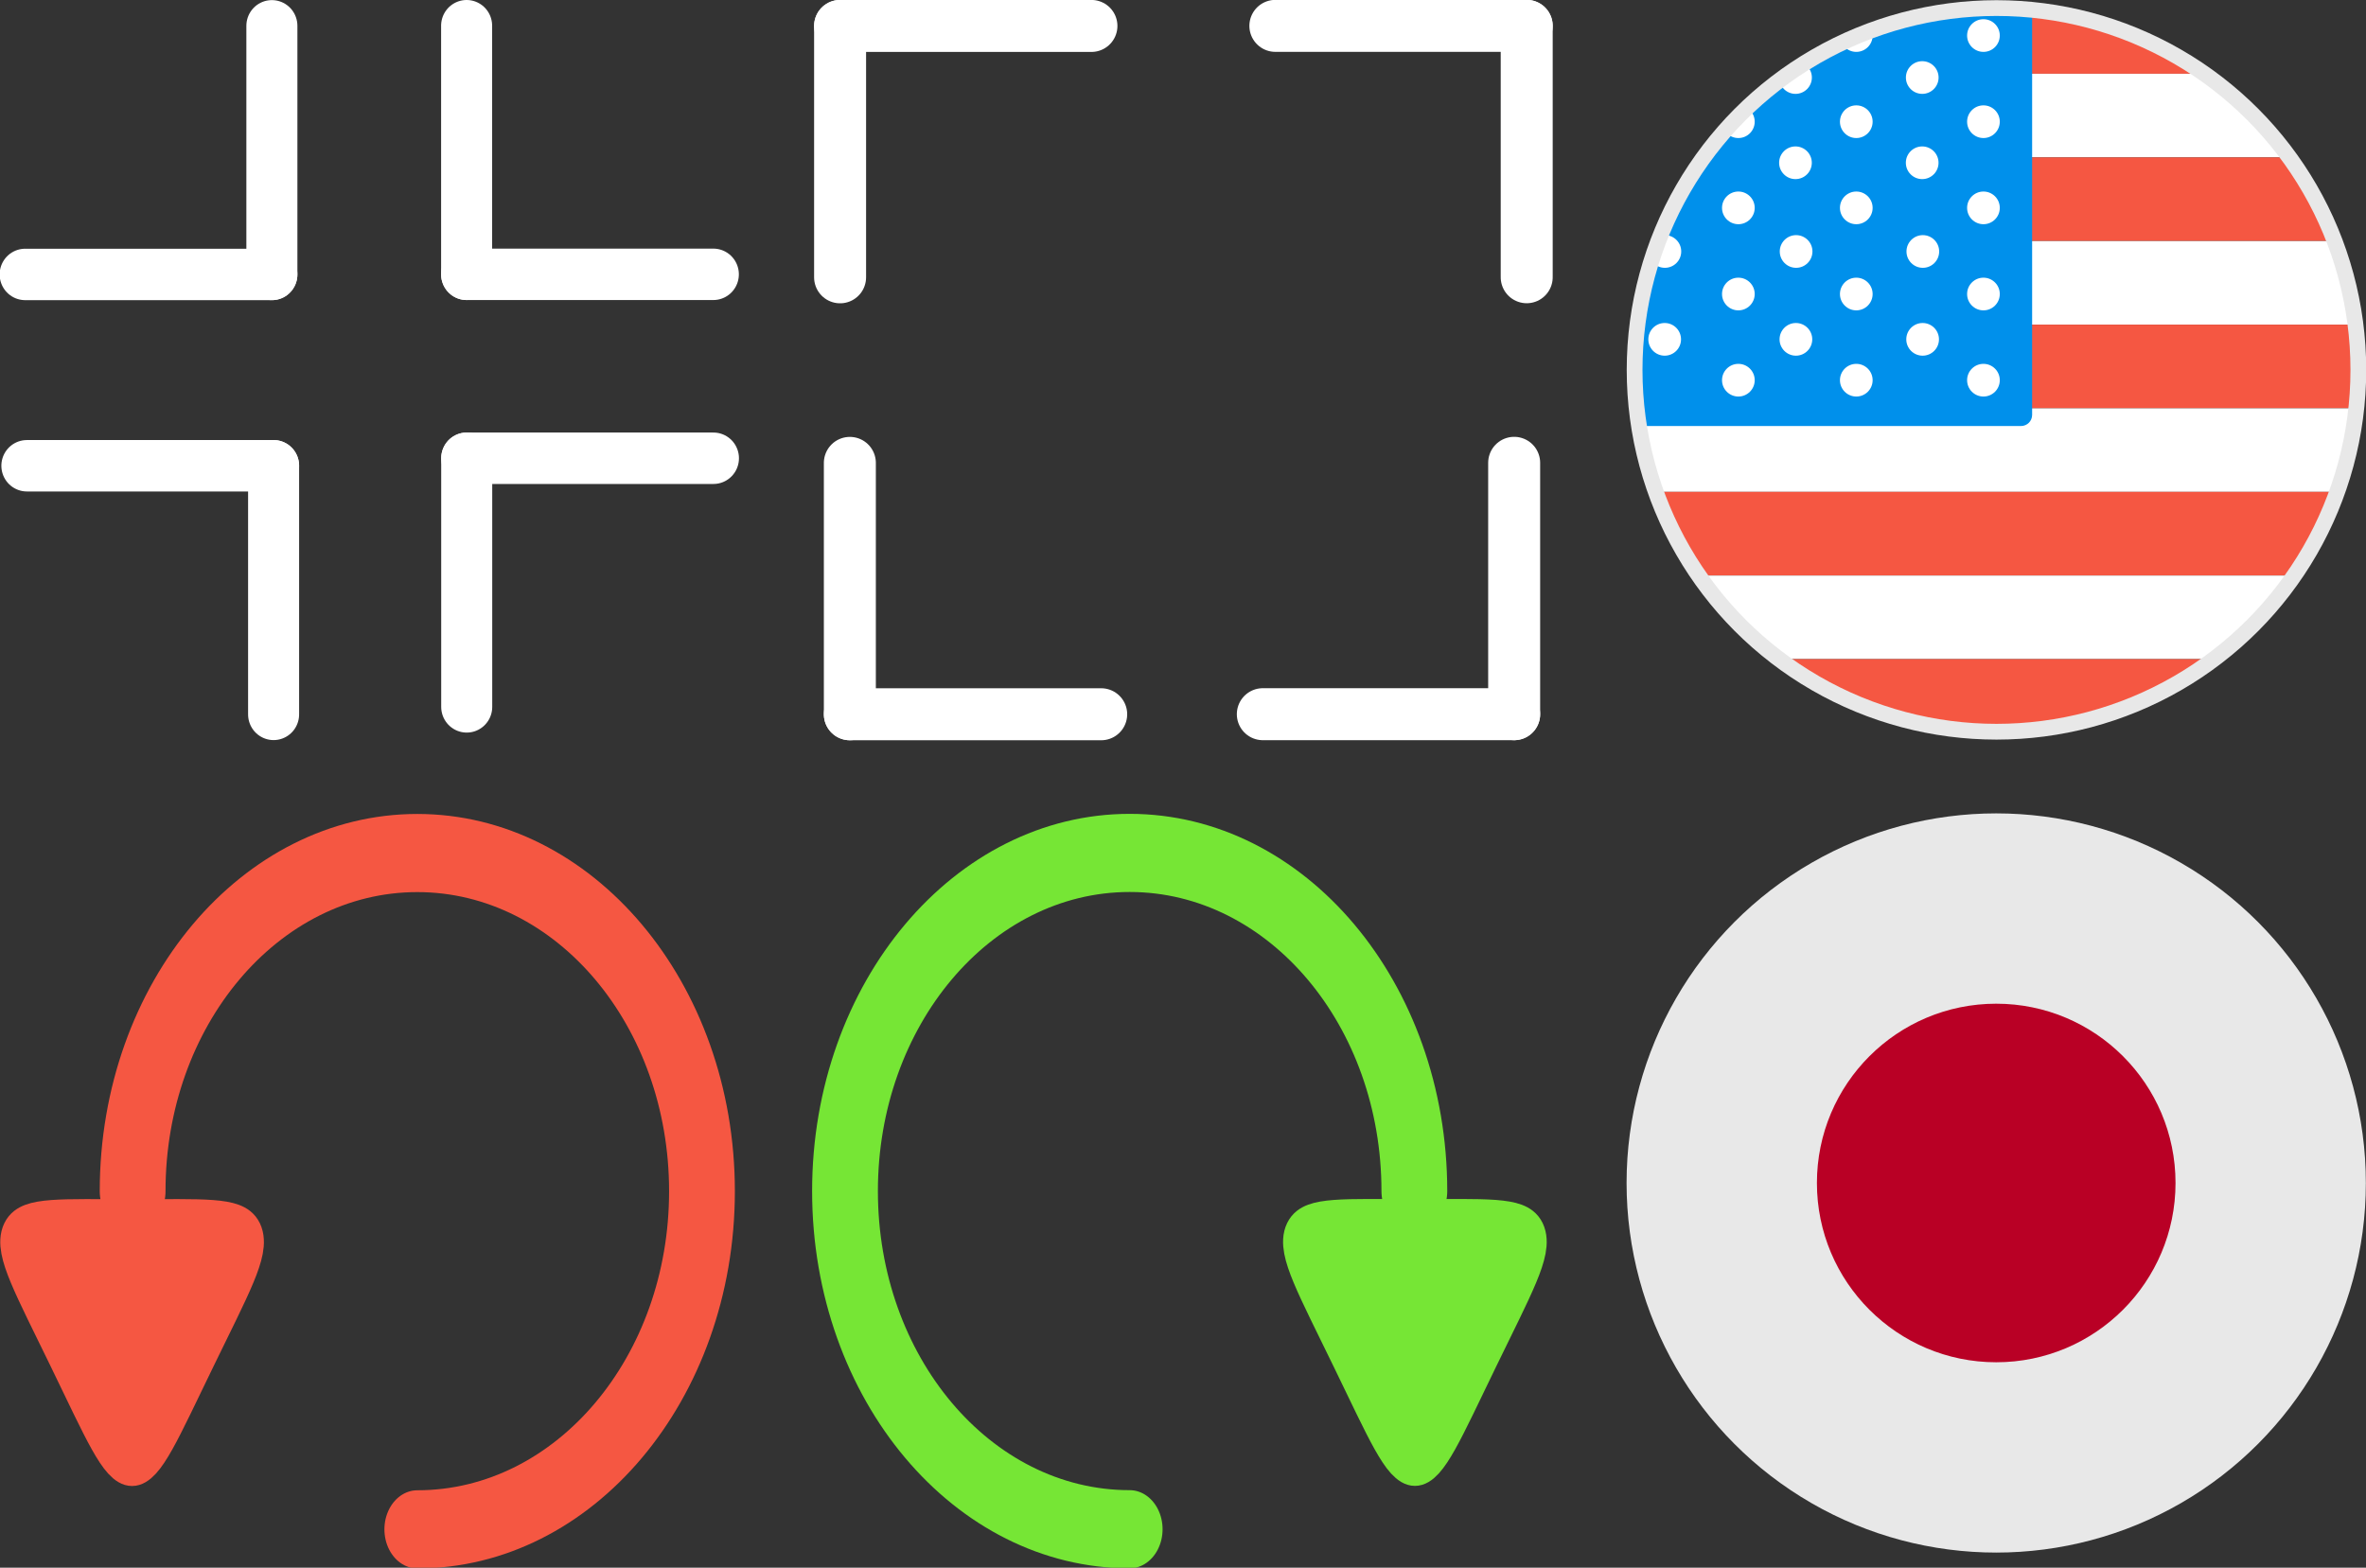 <?xml version="1.0" encoding="UTF-8" standalone="no"?>
<svg
   xmlns:dc="http://purl.org/dc/elements/1.1/"
   xmlns:cc="http://creativecommons.org/ns#"
   xmlns:rdf="http://www.w3.org/1999/02/22-rdf-syntax-ns#"
   xmlns:svg="http://www.w3.org/2000/svg"
   xmlns="http://www.w3.org/2000/svg"
   xmlns:sodipodi="http://sodipodi.sourceforge.net/DTD/sodipodi-0.dtd"
   xmlns:inkscape="http://www.inkscape.org/namespaces/inkscape"
   width="160"
   height="106.028"
   viewBox="0 0 42.333 28.053"
   version="1.1"
   id="svg8"
   inkscape:version="1.0 (4035a4fb49, 2020-05-01)"
   sodipodi:docname="icon-sprites.svg">
  <rect x="0" y="0" width="42.333" height="28.053" fill="#333333" stroke="none"/>
  <defs
     id="defs2">
    <clipPath
       clipPathUnits="userSpaceOnUse"
       id="clipPath3115">
      <circle
         r="19.861"
         cy="32.715"
         cx="41.36"
         id="circle3117"
         style="display:inline;fill:none;fill-opacity:1;stroke:#181818;stroke-width:0.865;stroke-linecap:round;stroke-linejoin:round"
         inkscape:label="clip" />
    </clipPath>
  </defs>
  <sodipodi:namedview
     units="px"
     id="base"
     pagecolor="#000000"
     bordercolor="#666666"
     borderopacity="1.0"
     inkscape:pageopacity="0"
     inkscape:pageshadow="2"
     inkscape:zoom="3.3509572"
     inkscape:cx="73.415241"
     inkscape:cy="46.621017"
     inkscape:document-units="px"
     inkscape:current-layer="g1742-6"
     inkscape:document-rotation="0"
     showgrid="false"
     inkscape:window-width="1600"
     inkscape:window-height="841"
     inkscape:window-x="0"
     inkscape:window-y="36"
     inkscape:window-maximized="1" />
  <g
     inkscape:label="Layer 1"
     inkscape:groupmode="layer"
     id="layer1"
     transform="translate(-12.925,-8.473)">
    <g
       transform="matrix(1.002,0,0,1.018,-0.046,-0.127)"
       inkscape:label="fullscreen-exit"
       id="g349">
      <g
         transform="matrix(0.622,0,0,0.617,4.241,2.567)"
         id="g893">
        <path
           style="fill:none;stroke:#ffffff;stroke-width:1.465;stroke-linecap:round;stroke-linejoin:round;stroke-miterlimit:4;stroke-dasharray:none;stroke-opacity:1"
           d="m 21.799,10.267 v 7.083"
           id="path833" />
        <path
           id="path833-3"
           d="m 14.716,17.35 h 7.083"
           style="fill:none;stroke:#ffffff;stroke-width:1.465;stroke-linecap:round;stroke-linejoin:round;stroke-miterlimit:4;stroke-dasharray:none;stroke-opacity:1" />
      </g>
      <g
         transform="matrix(0,0.617,-0.622,0,32.069,-0.18)"
         id="g893-7">
        <path
           id="path833-5"
           d="m 21.799,10.267 v 7.083"
           style="fill:none;stroke:#ffffff;stroke-width:1.465;stroke-linecap:round;stroke-linejoin:round;stroke-miterlimit:4;stroke-dasharray:none;stroke-opacity:1" />
        <path
           style="fill:none;stroke:#ffffff;stroke-width:1.465;stroke-linecap:round;stroke-linejoin:round;stroke-miterlimit:4;stroke-dasharray:none;stroke-opacity:1"
           d="m 14.716,17.35 h 7.083"
           id="path833-3-3" />
      </g>
      <g
         id="g893-7-5"
         transform="matrix(-0.622,0,0,-0.617,34.838,27.208)">
        <path
           style="fill:none;stroke:#ffffff;stroke-width:1.465;stroke-linecap:round;stroke-linejoin:round;stroke-miterlimit:4;stroke-dasharray:none;stroke-opacity:1"
           d="m 21.799,10.267 v 7.083"
           id="path833-5-6" />
        <path
           id="path833-3-3-2"
           d="m 14.716,17.35 h 7.083"
           style="fill:none;stroke:#ffffff;stroke-width:1.465;stroke-linecap:round;stroke-linejoin:round;stroke-miterlimit:4;stroke-dasharray:none;stroke-opacity:1" />
      </g>
      <g
         transform="matrix(0,-0.617,0.622,0,7.039,30.085)"
         id="g893-7-5-9">
        <path
           id="path833-5-6-1"
           d="m 21.799,10.267 v 7.083"
           style="fill:none;stroke:#ffffff;stroke-width:1.465;stroke-linecap:round;stroke-linejoin:round;stroke-miterlimit:4;stroke-dasharray:none;stroke-opacity:1" />
        <path
           style="fill:none;stroke:#ffffff;stroke-width:1.465;stroke-linecap:round;stroke-linejoin:round;stroke-miterlimit:4;stroke-dasharray:none;stroke-opacity:1"
           d="m 14.716,17.35 h 7.083"
           id="path833-3-3-2-2" />
      </g>
    </g>
    <g
       transform="matrix(1.003,0,0,1.021,-13.118,-0.148)"
       inkscape:label="fullscreen-enter"
       id="g367">
      <g
         id="g893-7-7"
         transform="matrix(-0.633,0,0,-0.622,54.75,19.69)">
        <path
           style="fill:none;stroke:#ffffff;stroke-width:1.465;stroke-linecap:round;stroke-linejoin:round;stroke-miterlimit:4;stroke-dasharray:none;stroke-opacity:1"
           d="m 21.799,10.267 v 7.083"
           id="path833-5-0" />
        <path
           id="path833-3-3-9"
           d="m 14.716,17.35 h 7.083"
           style="fill:none;stroke:#ffffff;stroke-width:1.465;stroke-linecap:round;stroke-linejoin:round;stroke-miterlimit:4;stroke-dasharray:none;stroke-opacity:1" />
      </g>
      <g
         transform="matrix(0,0.622,-0.633,0,52.108,7.403)"
         id="g893-7-7-3">
        <path
           id="path833-5-0-6"
           d="m 21.799,10.267 v 7.083"
           style="fill:none;stroke:#ffffff;stroke-width:1.465;stroke-linecap:round;stroke-linejoin:round;stroke-miterlimit:4;stroke-dasharray:none;stroke-opacity:1" />
        <path
           style="fill:none;stroke:#ffffff;stroke-width:1.465;stroke-linecap:round;stroke-linejoin:round;stroke-miterlimit:4;stroke-dasharray:none;stroke-opacity:1"
           d="m 14.716,17.35 h 7.083"
           id="path833-3-3-9-0" />
      </g>
      <g
         id="g893-7-7-3-6"
         transform="matrix(0.633,0,0,0.622,39.177,10.169)">
        <path
           style="fill:none;stroke:#ffffff;stroke-width:1.465;stroke-linecap:round;stroke-linejoin:round;stroke-miterlimit:4;stroke-dasharray:none;stroke-opacity:1"
           d="m 21.799,10.267 v 7.083"
           id="path833-5-0-6-2" />
        <path
           id="path833-3-3-9-0-6"
           d="m 14.716,17.35 h 7.083"
           style="fill:none;stroke:#ffffff;stroke-width:1.465;stroke-linecap:round;stroke-linejoin:round;stroke-miterlimit:4;stroke-dasharray:none;stroke-opacity:1" />
      </g>
      <g
         id="g893-7-7-3-1"
         transform="matrix(0,-0.622,0.633,0,42.217,22.456)">
        <path
           style="fill:none;stroke:#ffffff;stroke-width:1.465;stroke-linecap:round;stroke-linejoin:round;stroke-miterlimit:4;stroke-dasharray:none;stroke-opacity:1"
           d="m 21.799,10.267 v 7.083"
           id="path833-5-0-6-8" />
        <path
           id="path833-3-3-9-0-7"
           d="m 14.716,17.35 h 7.083"
           style="fill:none;stroke:#ffffff;stroke-width:1.465;stroke-linecap:round;stroke-linejoin:round;stroke-miterlimit:4;stroke-dasharray:none;stroke-opacity:1" />
      </g>
    </g>
    <g
       id="g1742-6"
       inkscape:label="rotate"
       transform="matrix(-1.367,0,0,1.624,166.703,-28.075)">
      <path
         inkscape:label="arrow-body"
         sodipodi:nodetypes="cssc"
         inkscape:connector-curvature="0"
         id="path1728-0"
         d="m 93.981,35.629 c 0,-2.058 1.668,-3.726 3.726,-3.726 2.058,-3e-6 3.726,1.668 3.726,3.726 0,2.058 -1.668,3.726 -3.726,3.726"
         style="opacity:1;fill:none;fill-opacity:1;fill-rule:nonzero;stroke:#76e635;stroke-width:0.861;stroke-linecap:round;stroke-linejoin:round;stroke-miterlimit:4;stroke-dasharray:none;stroke-opacity:1" />
      <path
         inkscape:label="arrow-head"
         inkscape:transform-center-y="0.35000493"
         inkscape:transform-center-x="1.0833333e-06"
         d="m 93.974,35.95 c 1.847,0 1.787,-0.105 0.863,1.495 -0.924,1.6 -0.803,1.6 -1.726,0 -0.924,-1.6 -0.984,-1.495 0.863,-1.495 z"
         inkscape:randomized="0"
         inkscape:rounded="1.07"
         inkscape:flatsided="true"
         sodipodi:arg2="-0.52359878"
         sodipodi:arg1="-1.5707963"
         sodipodi:r2="0.49833852"
         sodipodi:r1="0.99667704"
         sodipodi:cy="36.946411"
         sodipodi:cx="93.974327"
         sodipodi:sides="3"
         id="path1738-6"
         style="opacity:1;fill:#76e635;fill-opacity:1;fill-rule:nonzero;stroke:#76e635;stroke-width:0.465;stroke-linecap:round;stroke-linejoin:round;stroke-miterlimit:4;stroke-dasharray:none;stroke-opacity:1"
         sodipodi:type="star" />
    </g>
    <g
       id="g1742"
       inkscape:label="rotate-cc"
       transform="matrix(1.367,0,0,1.624,-113.174,-28.073)">
      <path
         inkscape:label="arrow-body"
         sodipodi:nodetypes="cssc"
         inkscape:connector-curvature="0"
         id="path1728"
         d="m 93.981,35.629 c 0,-2.058 1.668,-3.726 3.726,-3.726 2.058,-3e-6 3.726,1.668 3.726,3.726 0,2.058 -1.668,3.726 -3.726,3.726"
         style="opacity:1;fill:none;fill-opacity:1;fill-rule:nonzero;stroke:#f55742;stroke-width:0.861;stroke-linecap:round;stroke-linejoin:round;stroke-miterlimit:4;stroke-dasharray:none;stroke-opacity:1" />
      <path
         inkscape:label="arrow-head"
         inkscape:transform-center-y="0.35000493"
         inkscape:transform-center-x="1.0833333e-06"
         d="m 93.974,35.95 c 1.847,0 1.787,-0.105 0.863,1.495 -0.924,1.6 -0.803,1.6 -1.726,0 -0.924,-1.6 -0.984,-1.495 0.863,-1.495 z"
         inkscape:randomized="0"
         inkscape:rounded="1.07"
         inkscape:flatsided="true"
         sodipodi:arg2="-0.52359878"
         sodipodi:arg1="-1.5707963"
         sodipodi:r2="0.49833852"
         sodipodi:r1="0.99667704"
         sodipodi:cy="36.946411"
         sodipodi:cx="93.974327"
         sodipodi:sides="3"
         id="path1738"
         style="opacity:1;fill:#f55742;fill-opacity:1;fill-rule:nonzero;stroke:#f55742;stroke-width:0.465;stroke-linecap:round;stroke-linejoin:round;stroke-miterlimit:4;stroke-dasharray:none;stroke-opacity:1"
         sodipodi:type="star" />
    </g>
    <g
       transform="matrix(0.326,0,0,0.326,35.163,4.427)"
       inkscape:label="american flag"
       id="layer1-3">
      <g
         id="g2819"
         clip-path="url(#clipPath3115)">
        <g
           inkscape:label="stripes"
           id="g2557">
          <rect
             style="fill:#f55742;fill-opacity:1;stroke:none;stroke-width:1.324;stroke-linecap:round;stroke-linejoin:round;stroke-miterlimit:4;stroke-dasharray:none;stroke-opacity:1"
             id="rect2390"
             width="48.686"
             height="4.59"
             x="15.674"
             y="11.87"
             ry="0.611" />
          <rect
             ry="0.611"
             y="16.46"
             x="15.674"
             height="4.59"
             width="48.686"
             id="rect2390-3"
             style="fill:#ffffff;fill-opacity:1;stroke:none;stroke-width:1.324;stroke-linecap:round;stroke-linejoin:round;stroke-miterlimit:4;stroke-dasharray:none;stroke-opacity:1" />
          <rect
             style="fill:#f55742;fill-opacity:1;stroke:none;stroke-width:1.324;stroke-linecap:round;stroke-linejoin:round;stroke-miterlimit:4;stroke-dasharray:none;stroke-opacity:1"
             id="rect2390-3-9"
             width="48.686"
             height="4.59"
             x="15.674"
             y="21.05"
             ry="0.611" />
          <rect
             ry="0.611"
             y="25.641"
             x="15.674"
             height="4.59"
             width="48.686"
             id="rect2390-3-9-0"
             style="fill:#ffffff;fill-opacity:1;stroke:none;stroke-width:1.324;stroke-linecap:round;stroke-linejoin:round;stroke-miterlimit:4;stroke-dasharray:none;stroke-opacity:1" />
          <rect
             style="fill:#f55742;fill-opacity:1;stroke:none;stroke-width:1.324;stroke-linecap:round;stroke-linejoin:round;stroke-miterlimit:4;stroke-dasharray:none;stroke-opacity:1"
             id="rect2390-3-9-0-8"
             width="48.686"
             height="4.59"
             x="15.674"
             y="30.231"
             ry="0.611" />
          <rect
             ry="0.611"
             y="34.821"
             x="15.674"
             height="4.59"
             width="48.686"
             id="rect2390-3-9-0-8-8"
             style="fill:#ffffff;fill-opacity:1;stroke:none;stroke-width:1.324;stroke-linecap:round;stroke-linejoin:round;stroke-miterlimit:4;stroke-dasharray:none;stroke-opacity:1" />
          <rect
             style="fill:#f55742;fill-opacity:1;stroke:none;stroke-width:1.324;stroke-linecap:round;stroke-linejoin:round;stroke-miterlimit:4;stroke-dasharray:none;stroke-opacity:1"
             id="rect2390-3-9-0-8-8-5"
             width="48.686"
             height="4.59"
             x="15.674"
             y="39.411"
             ry="0.611" />
          <rect
             ry="0.611"
             y="44.002"
             x="15.674"
             height="4.59"
             width="48.686"
             id="rect2390-3-9-0-8-8-5-0"
             style="fill:#ffffff;fill-opacity:1;stroke:none;stroke-width:1.324;stroke-linecap:round;stroke-linejoin:round;stroke-miterlimit:4;stroke-dasharray:none;stroke-opacity:1" />
          <rect
             style="fill:#f55742;fill-opacity:1;stroke:none;stroke-width:1.324;stroke-linecap:round;stroke-linejoin:round;stroke-miterlimit:4;stroke-dasharray:none;stroke-opacity:1"
             id="rect2390-3-9-0-8-8-5-0-9"
             width="48.686"
             height="4.59"
             x="15.674"
             y="48.592"
             ry="0.611" />
        </g>
        <g
           inkscape:label="stars"
           id="g2426">
          <rect
             style="fill:#0090eb;fill-opacity:1;stroke-width:0.865;stroke-linecap:round;stroke-linejoin:round"
             id="rect2044"
             width="30.407"
             height="24.514"
             x="12.91"
             y="11.282"
             ry="0.611"
             inkscape:label="blue" />
          <g
             transform="translate(-14.352,-4.7093e-4)"
             inkscape:label="star-row6"
             id="g2145-4">
            <circle
               r="0.897"
               cy="31.038"
               cx="37.502"
               id="path2058-26-8"
               style="fill:#ffffff;fill-opacity:1;stroke:none;stroke-width:0.865;stroke-linecap:round;stroke-linejoin:round;stroke-opacity:1" />
            <circle
               style="fill:#ffffff;fill-opacity:1;stroke:none;stroke-width:0.865;stroke-linecap:round;stroke-linejoin:round;stroke-opacity:1"
               id="path2058-26-5-1"
               cx="37.513"
               cy="26.215"
               r="0.897" />
            <circle
               r="0.897"
               cy="21.346"
               cx="37.478"
               id="path2058-0-2"
               style="fill:#ffffff;fill-opacity:1;stroke:none;stroke-width:0.865;stroke-linecap:round;stroke-linejoin:round;stroke-opacity:1" />
            <circle
               cy="16.667"
               cx="37.481"
               id="path2058-6-9"
               style="fill:#ffffff;fill-opacity:1;stroke:none;stroke-width:0.865;stroke-linecap:round;stroke-linejoin:round;stroke-opacity:1"
               r="0.897" />
          </g>
          <g
             id="g2303-3"
             inkscape:label="star-row5"
             transform="translate(-13.63,-1.006)">
            <circle
               r="0.897"
               cy="34.286"
               cx="40.824"
               id="circle2293-6"
               style="fill:#ffffff;fill-opacity:1;stroke:none;stroke-width:0.865;stroke-linecap:round;stroke-linejoin:round;stroke-opacity:1" />
            <circle
               style="fill:#ffffff;fill-opacity:1;stroke:none;stroke-width:0.865;stroke-linecap:round;stroke-linejoin:round;stroke-opacity:1"
               id="circle2295-5"
               cx="40.824"
               cy="29.556"
               r="0.897" />
            <circle
               style="fill:#ffffff;fill-opacity:1;stroke:none;stroke-width:0.865;stroke-linecap:round;stroke-linejoin:round;stroke-opacity:1"
               id="circle2297-6"
               cx="40.824"
               cy="24.827"
               r="0.897" />
            <circle
               style="fill:#ffffff;fill-opacity:1;stroke:none;stroke-width:0.865;stroke-linecap:round;stroke-linejoin:round;stroke-opacity:1"
               id="circle2299-3"
               cx="40.824"
               cy="20.097"
               r="0.897" />
            <circle
               r="0.897"
               cy="15.368"
               cx="40.824"
               id="circle2301-9"
               style="fill:#ffffff;fill-opacity:1;stroke:none;stroke-width:0.865;stroke-linecap:round;stroke-linejoin:round;stroke-opacity:1" />
          </g>
          <g
             id="g2145"
             inkscape:label="star-row4"
             transform="translate(-7.15,-4.7093e-4)">
            <circle
               style="fill:#ffffff;fill-opacity:1;stroke:none;stroke-width:0.865;stroke-linecap:round;stroke-linejoin:round;stroke-opacity:1"
               id="path2058-26"
               cx="37.502"
               cy="31.038"
               r="0.897" />
            <circle
               r="0.897"
               cy="26.215"
               cx="37.513"
               id="path2058-26-5"
               style="fill:#ffffff;fill-opacity:1;stroke:none;stroke-width:0.865;stroke-linecap:round;stroke-linejoin:round;stroke-opacity:1" />
            <circle
               style="fill:#ffffff;fill-opacity:1;stroke:none;stroke-width:0.865;stroke-linecap:round;stroke-linejoin:round;stroke-opacity:1"
               id="path2058-0"
               cx="37.478"
               cy="21.346"
               r="0.897" />
            <circle
               r="0.897"
               style="fill:#ffffff;fill-opacity:1;stroke:none;stroke-width:0.865;stroke-linecap:round;stroke-linejoin:round;stroke-opacity:1"
               id="path2058-6"
               cx="37.481"
               cy="16.667" />
          </g>
          <g
             transform="translate(-7.158,-1.006)"
             inkscape:label="star-row3"
             id="g2303">
            <circle
               style="fill:#ffffff;fill-opacity:1;stroke:none;stroke-width:0.865;stroke-linecap:round;stroke-linejoin:round;stroke-opacity:1"
               id="circle2293"
               cx="40.824"
               cy="34.286"
               r="0.897" />
            <circle
               r="0.897"
               cy="29.556"
               cx="40.824"
               id="circle2295"
               style="fill:#ffffff;fill-opacity:1;stroke:none;stroke-width:0.865;stroke-linecap:round;stroke-linejoin:round;stroke-opacity:1" />
            <circle
               r="0.897"
               cy="24.827"
               cx="40.824"
               id="circle2297"
               style="fill:#ffffff;fill-opacity:1;stroke:none;stroke-width:0.865;stroke-linecap:round;stroke-linejoin:round;stroke-opacity:1" />
            <circle
               r="0.897"
               cy="20.097"
               cx="40.824"
               id="circle2299"
               style="fill:#ffffff;fill-opacity:1;stroke:none;stroke-width:0.865;stroke-linecap:round;stroke-linejoin:round;stroke-opacity:1" />
            <circle
               style="fill:#ffffff;fill-opacity:1;stroke:none;stroke-width:0.865;stroke-linecap:round;stroke-linejoin:round;stroke-opacity:1"
               id="circle2301"
               cx="40.824"
               cy="15.368"
               r="0.897" />
          </g>
          <g
             transform="translate(-0.195,-4.7093e-4)"
             inkscape:label="star-row2"
             id="g2313">
            <circle
               r="0.897"
               cy="31.038"
               cx="37.502"
               id="circle2305"
               style="fill:#ffffff;fill-opacity:1;stroke:none;stroke-width:0.865;stroke-linecap:round;stroke-linejoin:round;stroke-opacity:1" />
            <circle
               style="fill:#ffffff;fill-opacity:1;stroke:none;stroke-width:0.865;stroke-linecap:round;stroke-linejoin:round;stroke-opacity:1"
               id="circle2307"
               cx="37.513"
               cy="26.215"
               r="0.897" />
            <circle
               r="0.897"
               cy="21.346"
               cx="37.478"
               id="circle2309"
               style="fill:#ffffff;fill-opacity:1;stroke:none;stroke-width:0.865;stroke-linecap:round;stroke-linejoin:round;stroke-opacity:1" />
            <circle
               cy="16.667"
               cx="37.481"
               id="circle2311"
               style="fill:#ffffff;fill-opacity:1;stroke:none;stroke-width:0.865;stroke-linecap:round;stroke-linejoin:round;stroke-opacity:1"
               r="0.897" />
          </g>
          <g
             id="g2155"
             inkscape:label="star-row1"
             transform="translate(-0.179,-1.006)">
            <circle
               r="0.897"
               cy="34.286"
               cx="40.824"
               id="path2058-72-1"
               style="fill:#ffffff;fill-opacity:1;stroke:none;stroke-width:0.865;stroke-linecap:round;stroke-linejoin:round;stroke-opacity:1" />
            <circle
               style="fill:#ffffff;fill-opacity:1;stroke:none;stroke-width:0.865;stroke-linecap:round;stroke-linejoin:round;stroke-opacity:1"
               id="path2058-72"
               cx="40.824"
               cy="29.556"
               r="0.897" />
            <circle
               style="fill:#ffffff;fill-opacity:1;stroke:none;stroke-width:0.865;stroke-linecap:round;stroke-linejoin:round;stroke-opacity:1"
               id="path2058-2"
               cx="40.824"
               cy="24.827"
               r="0.897" />
            <circle
               style="fill:#ffffff;fill-opacity:1;stroke:none;stroke-width:0.865;stroke-linecap:round;stroke-linejoin:round;stroke-opacity:1"
               id="path2058-1"
               cx="40.824"
               cy="20.097"
               r="0.897" />
            <circle
               r="0.897"
               cy="15.368"
               cx="40.824"
               id="path2058"
               style="fill:#ffffff;fill-opacity:1;stroke:none;stroke-width:0.865;stroke-linecap:round;stroke-linejoin:round;stroke-opacity:1" />
          </g>
        </g>
      </g>
      <circle
         inkscape:label="border"
         style="display:inline;fill:none;fill-opacity:1;stroke:#e8e8e8;stroke-width:0.865;stroke-linecap:round;stroke-linejoin:round;stroke-opacity:1"
         id="circle3054"
         cx="41.36"
         cy="32.715"
         r="19.861" />
    </g>
    <g
       transform="matrix(0.333,0,0,0.333,32.439,19.671)"
       style="display:inline"
       inkscape:label="japan"
       id="g839">
      <circle
         inkscape:label="white"
         style="fill:#e8e8e8;fill-opacity:1;stroke:none;stroke-width:0.865;stroke-linecap:round;stroke-linejoin:round"
         id="path833-6"
         cx="48.657"
         cy="29.942"
         r="19.861" />
      <circle
         inkscape:label="red"
         style="fill:#b90025;fill-opacity:1;stroke:none;stroke-width:0.865;stroke-linecap:round;stroke-linejoin:round;stroke-opacity:1"
         id="path835"
         cx="48.657"
         cy="29.942"
         r="9.634" />
    </g>
  </g>
</svg>

